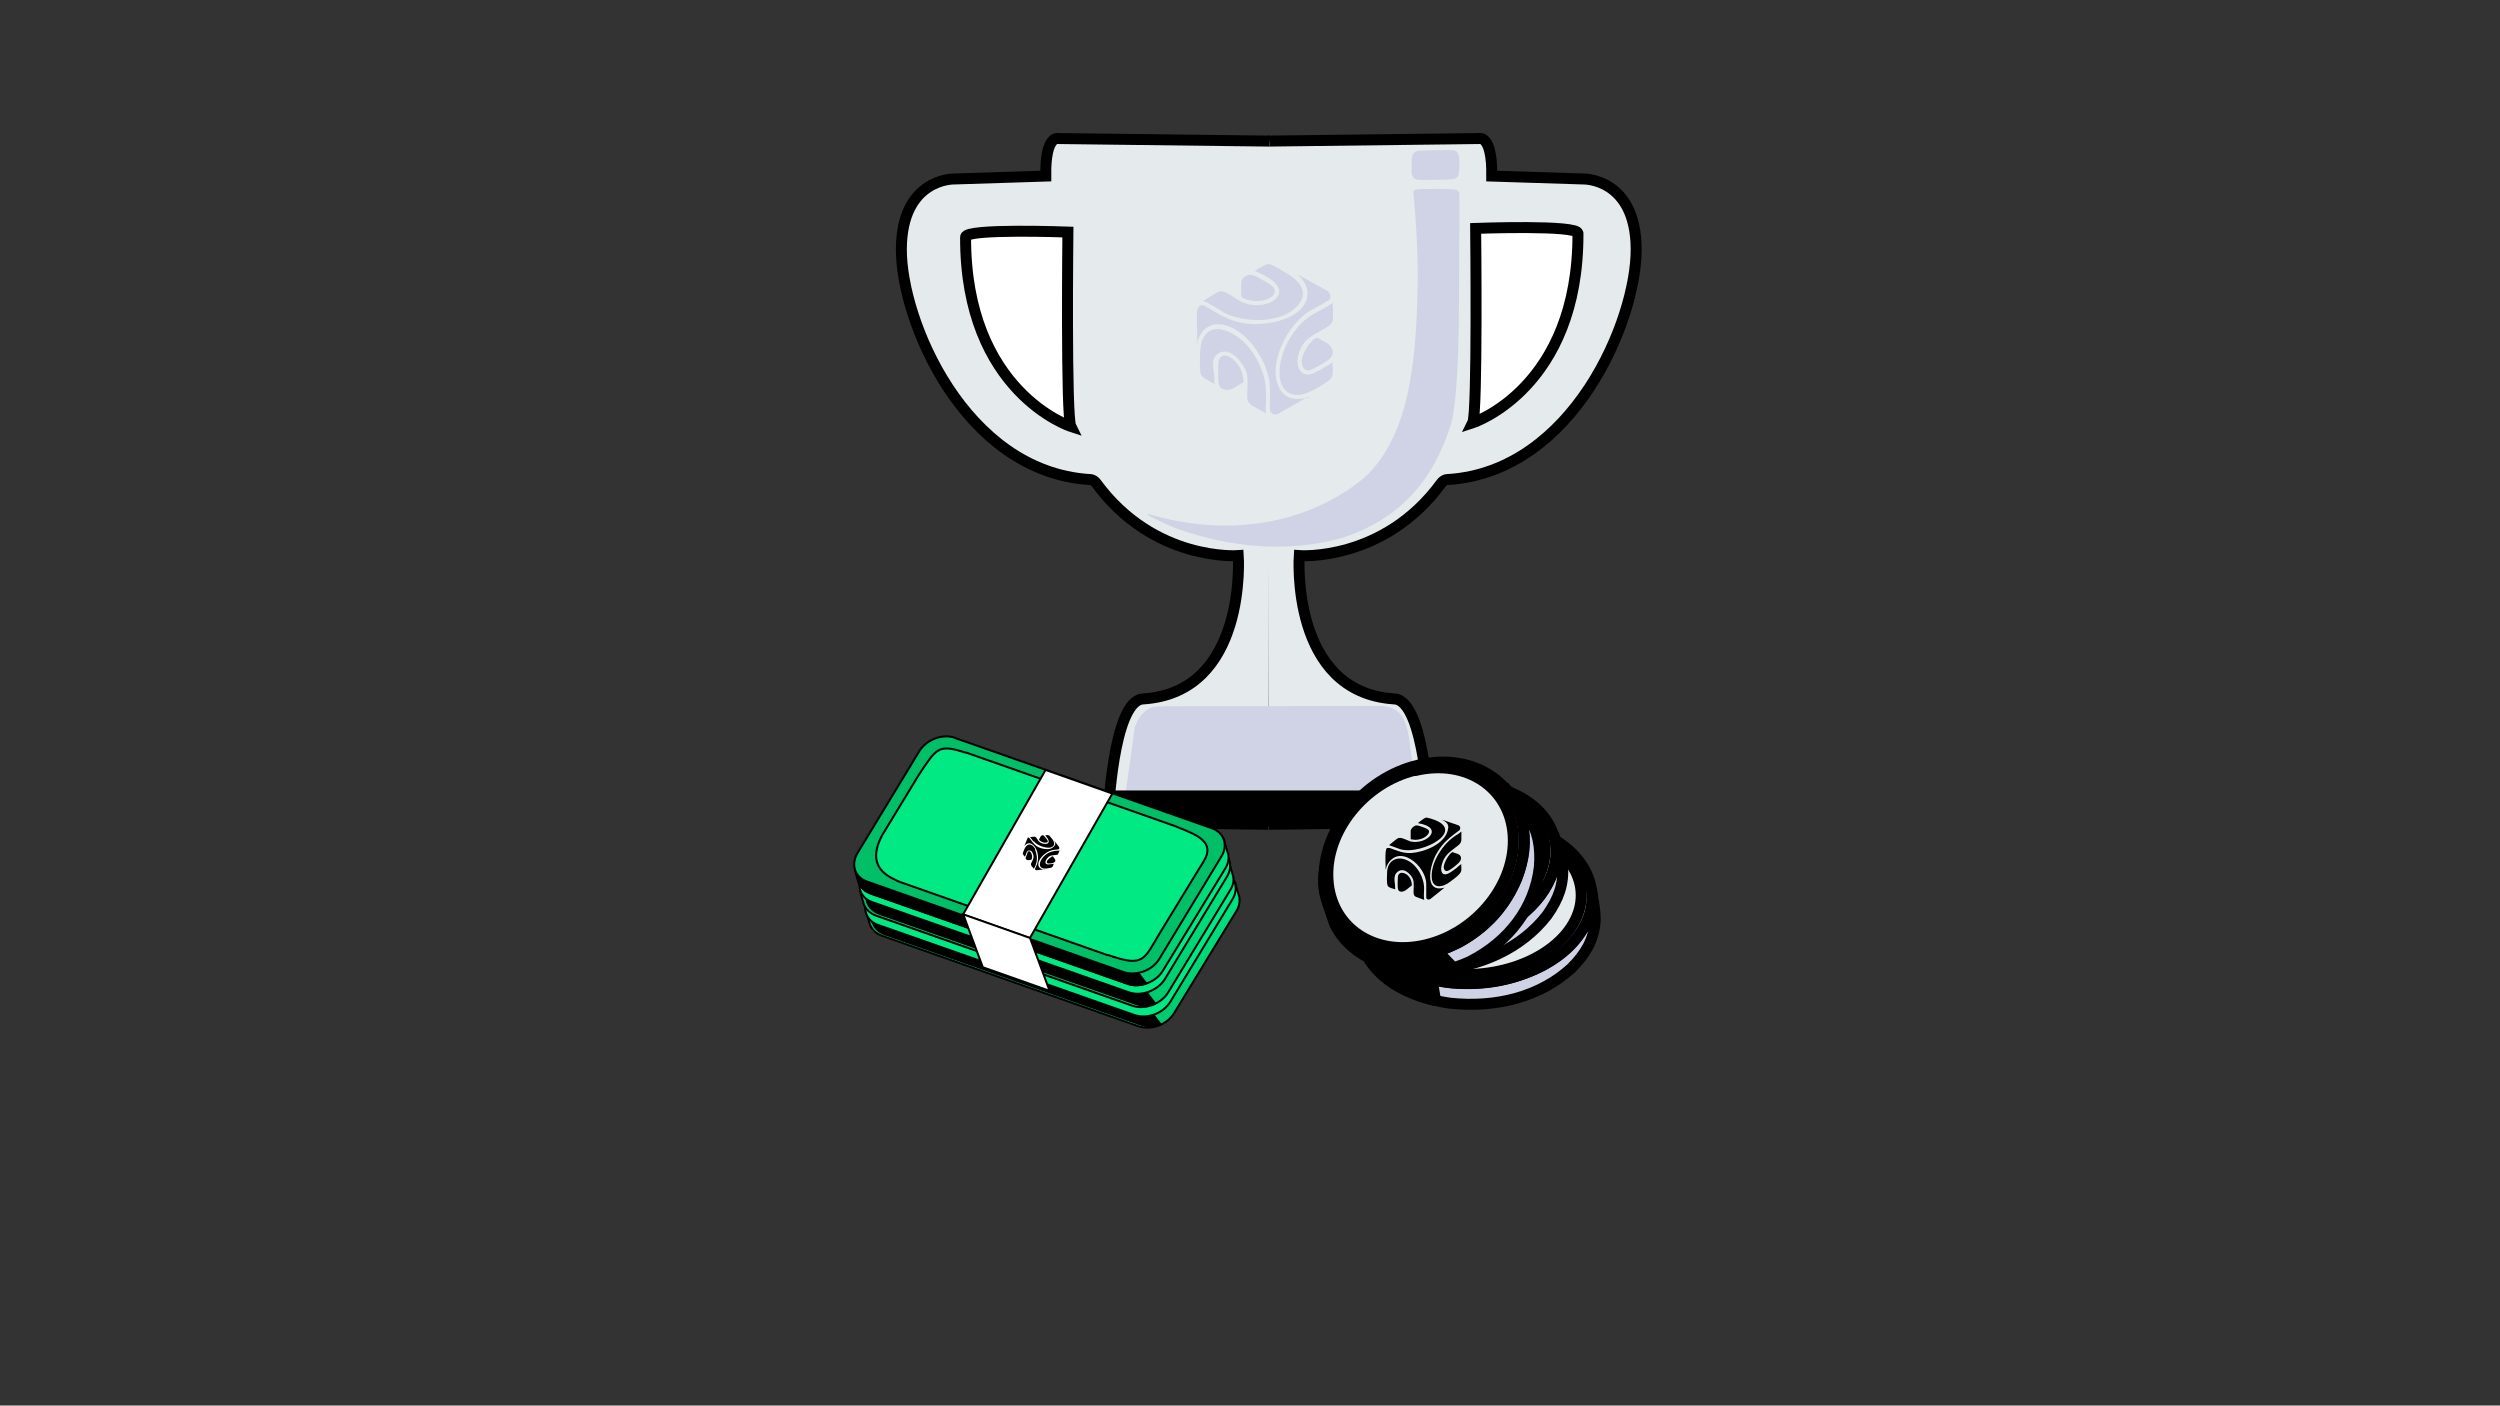 <?xml version="1.0" encoding="UTF-8"?>
<svg id="Layer_1" xmlns="http://www.w3.org/2000/svg" version="1.1" xmlns:xlink="http://www.w3.org/1999/xlink" viewBox="0 0 1366 768">
  <rect x="0" y="0" width="1366" height="768" fill="#333333" stroke="none"/>
  <!-- Generator: Adobe Illustrator 29.1.0, SVG Export Plug-In . SVG Version: 2.1.0 Build 142)  -->
  <defs>
    <style>
      .st0, .st1, .st2, .st3, .st4, .st5, .st6, .st7, .st8, .st9, .st10, .st11, .st12, .st13, .st14, .st15, .st16, .st17 {
        stroke: #000;
      }

      .st0, .st1, .st3, .st4, .st5, .st7, .st8, .st10, .st14 {
        stroke-width: 1.1px;
      }

      .st0, .st1, .st3, .st7, .st8, .st9, .st10, .st12, .st14, .st15, .st17 {
        fill-rule: evenodd;
      }

      .st0, .st1, .st3, .st8, .st9, .st12 {
        stroke-linejoin: bevel;
      }

      .st1 {
        fill: url(#linear-gradient);
      }

      .st2, .st6, .st11, .st13, .st16 {
        stroke-miterlimit: 10;
      }

      .st2, .st16 {
        fill: none;
      }

      .st3 {
        fill: url(#linear-gradient2);
      }

      .st4 {
        fill: url(#linear-gradient3);
      }

      .st5 {
        fill: url(#radial-gradient);
      }

      .st5, .st7, .st10, .st14 {
        stroke-linejoin: round;
      }

      .st18, .st19, .st20, .st12, .st17 {
        fill: #cfd3e5;
      }

      .st6 {
        stroke-width: 2px;
      }

      .st7 {
        fill: #00e983;
      }

      .st8 {
        fill: url(#linear-gradient1);
      }

      .st9, .st11, .st12, .st13, .st15, .st17 {
        stroke-width: 6px;
      }

      .st21 {
        fill: #feba09;
      }

      .st19 {
        isolation: isolate;
        opacity: .5;
      }

      .st20, .st22 {
        display: none;
      }

      .st11, .st15 {
        fill: #e5eaec;
      }

      .st13 {
        fill: #fff;
      }

      .st23 {
        fill: #38a0fb;
      }

      .st14 {
        fill: #00bf66;
      }

      .st16 {
        stroke-width: 5px;
      }

      .st24 {
        fill: #fdbe0a;
      }
    </style>
    <linearGradient id="linear-gradient" x1="557.2" y1="-305.3" x2="655.9" y2="-229.8" gradientTransform="translate(0 206) scale(1 -1)" gradientUnits="userSpaceOnUse">
      <stop offset="0" stop-color="#00bf66"/>
      <stop offset="1" stop-color="#00e983"/>
    </linearGradient>
    <linearGradient id="linear-gradient1" x1="554.1" y1="-294" x2="652.7" y2="-218.4" gradientTransform="translate(0 206) scale(1 -1)" gradientUnits="userSpaceOnUse">
      <stop offset="0" stop-color="#00bf66"/>
      <stop offset="1" stop-color="#00e983"/>
    </linearGradient>
    <linearGradient id="linear-gradient2" x1="551.4" y1="-281.9" x2="649.9" y2="-206.5" gradientTransform="translate(0 206) scale(1 -1)" gradientUnits="userSpaceOnUse">
      <stop offset="0" stop-color="#00bf66"/>
      <stop offset="1" stop-color="#00e983"/>
    </linearGradient>
    <radialGradient id="radial-gradient" cx="567" cy="464.6" fx="553.8" fy="505.9" r="43.5" gradientTransform="translate(0 2)" gradientUnits="userSpaceOnUse">
      <stop offset="0" stop-color="#fff"/>
      <stop offset="1" stop-color="#fff"/>
    </radialGradient>
    <linearGradient id="linear-gradient3" x1="549.7" y1="517.4" x2="556" y2="567.6" gradientTransform="translate(0 2)" gradientUnits="userSpaceOnUse">
      <stop offset="0" stop-color="#fff"/>
      <stop offset="1" stop-color="#fff"/>
    </linearGradient>
  </defs>
  <g>
    <path class="st19" d="M613.3,119.5h1.2c1.9.6,2.7,1.6,4,3.1.2,1.2.3,2.5.3,3.8v78.9c-.6,14.6,3.8,28,13.4,39.2,1.8,2.2,2.8,4,3,5.4-.3,2.3-.7,3.2-2.4,4.7-2.2.7-3.3.8-5.4-.2-11-8.6-17.3-24.2-19.2-37.6-.4-4.1-.2-8.2-.2-12.2v-80.1c.6-2.9,2.5-4.9,5.5-4.9h-.2,0Z"/>
    <path class="st24" d="M763,388.1c6.8,5.7,6.7,14.9,7.9,23,1.2,9.1,2.4,18.1,4,27.1,0,1.9-.2,3.8-.5,5.8h-14.2c-1.6-9.5-1.2-7.9-1.8-14.3s-1.3-12.7-2.3-19.1c-1-7.5-2.3-15.1-5.4-22-.3-.7-.4-1.4-.4-2.1,4.8-.8,8.4-1,12.6,1.6h.1Z"/>
    <path class="st21" d="M684.7,303.3h19.7v13.1c-.2-.7-.4-1.5-.5-2.2h-18.1c-.4.7-.7,1.4-1.1,2.2v-13.1h0Z"/>
    <path class="st2" d="M907,205.2"/>
    <path class="st11" d="M692.7,77.1l115.3-1.4s7.4-2.6,7.1,20.5l50.2,1.6s28.5-.5,28.7,38.3c.2,38.8-34.3,121.4-102.6,125.9,0,0-2.2-.3-3.9,2-31.5,43.1-77.6,39.6-77.6,39.6,0,0-5.2,74.8,52.1,78.3,16.5,1,19,64.4,19,64.4l-1,3-86.6,1.1"/>
    <path class="st11" d="M693.8,77.1l-115.3-1.4s-7.4-2.6-7.1,20.5l-50.2,1.6s-28.5-.5-28.7,38.3c-.2,38.8,34.3,121.4,102.6,125.9,0,0,2.2-.3,3.9,2,31.5,43.1,77.6,39.6,77.6,39.6,0,0,5.2,74.8-52.1,78.3-16.5,1-19,64.4-19,64.4l1,3,86.6,1.1"/>
    <path class="st18" d="M635.5,385.9c39.5,0,79.1-.1,118.6-.2,3.8,0,7.1,1.1,10.1,3.5.3.3.6.7.8,1,.3.3.6.6.9,1,3.8,5.9,4,13,5,19.7,1.5,11.3,3,22.3,4.7,33.7h-162.1c2.2-15.7,4.4-31.7,6.6-47.6,2.4-5.3,3.8-7.8,8.8-10.4,2.2-.7,4.3-.6,6.7-.6h0Z"/>
    <path class="st13" d="M804.7,231s57.8-18.8,57.5-103.5c0-4.8-55.9-2.7-55.9-2.7,0,0,1.1,100.8-1.6,106.2Z"/>
    <path class="st13" d="M585.1,233s-57.8-18.8-57.5-103.5c0-4.8,55.9-2.7,55.9-2.7,0,0-1.1,100.8,1.6,106.2Z"/>
    <path class="st18" d="M628,281c-4.8-.9,10.4,6.2,16.3,8.3,28.3,9.8,59,12.8,88.4,4.8,36.2-11.5,52.6-36.6,60.8-64.7,4.8-26.8,3.4-72.3,3.9-105.2v-17.8c0-1.6-.9-2.7-2.5-2.8-5.4-.6-11.9-.3-17.4-.3-1.8.2-5.6-.4-5.2,2.3,1.3,13.8,2.4,29.6,2.4,47.7-.8,35.6-2.2,83.7-29.7,108.1-33.9,27.6-78.6,31.1-116.8,19.6h-.2Z"/>
    <path class="st16" d="M881.2,312.2"/>
    <path class="st18" d="M796.4,96.7c1.2-1.9.9-5.5,1-8,0-2,0-4-1.2-5.5-1.3-1.4-3.5-1.1-5.4-1.2-4.3,0-10.1.2-14.4.3-2.3,0-4.4.7-4.8,3.4-.3,1.9-.3,4.6-.3,6.7s0,3,.8,4.3c1,2,4.2,1.6,7,1.6s7.1,0,10.5-.2c2.5,0,5.8,0,6.6-1.5h.2Z"/>
    <g>
      <rect class="st20" x="565.4" y="138.6" width="212" height="212"/>
      <path class="st18" d="M714.2,217.1l-16.1,9.1c-1.6.7-3.3,0-4.1-1.5-.5-5.8.5-11.8-.6-17.6-1.9-9.6-8.5-20.3-16.6-25.9s-17.9-6.3-22,3.9l-.9,2.9c0-.6,0-1.3.2-1.9.2-5.2-.4-10.9,0-16.1.2-2,1.4-3.7,3.6-3.2,7.2,4.1,13.4,8.5,21.9,9.8,10.1,1.6,27.9-.8,33.4-10.8,3.3-6.2.5-12.3-4.6-16.2l17,9.4c1,1,1.7,2.1,1.5,3.6s-.9,1.4-1.7,1.9c-3.9,2.5-8.3,4.3-12,7.1-8.6,6.6-15.8,19.4-16.2,30.3-.3,9,3.9,17.3,14,16s2.2-.6,3.3-.8h-.1Z"/>
      <path class="st18" d="M728.3,174.9c-.2,1.4-1.6,2.7-2.7,3.5-7.2,4.6-13.3,5.8-16.1,15.1-1.9,6.5,1.1,13.8,8.8,10.2,2.5-1.2,5.8-3.2,8.3-4.7s.8-.7,1.2-1c.8-.6.3.4.3.8,0,4.5,1.2,7-3,9.8s-10.1,6.3-14,7c-7.2,1.3-11.5-3.5-11.9-10.4-.7-11.2,6.1-24.3,14.8-31.1,3.9-3.1,8.6-4.9,12.7-7.6s1.1-.7,1.5-1.4c.5,0,0,.3,0,.4,0,2.6.4,7.3,0,9.6v-.2h.1Z"/>
      <path class="st18" d="M677.9,185.2c7.2,6.2,13.1,17.1,13.7,26.6s-.3,8.6,0,12.7.2.9.3,1.4l-7.5-4.1c-1.2-.7-2.6-2.1-2.8-3.6-.5-4.4.7-9.8-.4-14.2s-7.9-14.1-14.3-11.5-3.4,9.8-3.4,13.9-.2,1-.2,1.6.4,1.2.3,1.9c-2.5-2-7.5-3-7.8-6.7s-.3-12.6.6-15.8c3.3-11.6,14.5-7.9,21.4-2v-.2h.1Z"/>
      <path class="st18" d="M668.1,170.3c-3.6-2-7-4.5-10.8-6,2.2-1,4.2-2.5,6.4-3.7s2.4-1.5,3.9-1.4c2.6.1,8.7,4.9,11.6,6.1,4.7,2.1,11.7,2,16.1-.7s4.7-6.2,1.9-9.5-9-5.9-11-6.8-.4-.1-.6,0c0-.2.3-.3.4-.5,1.1-.8,5.2-3.2,6.4-3.4s1.1-.1,1.5,0c1.4.2,7.6,4,9.3,5,6.5,4,12.4,10,5.9,17.5-8.9,10.3-29.9,9.6-41,3.6v-.2h0Z"/>
      <path class="st18" d="M716.5,186.6c.9-.9,1.8-1.6,3-2.1h.3c1.7,1.1,3.7,2,5.4,3.1,3.6,2.4,4.2,6.5.5,9.1s-8.8,5.3-10.3,5.6c-3.4.5-4.4-3-4.1-5.7s2.7-7.5,5.3-9.9h-.1Z"/>
      <path class="st18" d="M673.5,196.1c3.6,2.9,6.2,8.1,5.9,12.8-2.8,1.3-6.2,4.6-9.5,4.1s-3.8-2.1-4.1-4-.3-9.4,0-11.2.3-1,.4-1.3c1.4-3.5,5.1-2.2,7.3-.4h0Z"/>
      <path class="st18" d="M682.8,150.2c1.3-.1,2.1.2,3.3.7,1.8.9,8.1,4.4,9.3,5.7,2,2,1.1,4.4-1,5.8-3.5,2.4-9.1,2.6-13,1.3s-2.7-1.2-2.9-1.5,0-.3-.2-.5c-.2-1.3-.2-6.5,0-7.7.4-2,2.4-3.7,4.4-3.8h.1Z"/>
    </g>
    <polygon class="st6" points="607.8 432.9 779.8 432.9 780.8 447.4 779.8 450.6 607.8 450.6 606.8 447.4 607.8 432.9"/>
  </g>
  <g>
    <path class="st1" d="M529.6,433.2l140.5,49.3c3.4,1.2,3.9-2.8,4.9,0,0,.5,2,7.4,2.2,7.7.3,2.3,0,5.2-1.7,7.7l-34,55.7c-3.7,6.2-12.4,9.5-19.3,7.2l-140.3-49.5c-3.2-1.2-5.3-3.2-6.5-5.9-.2-.5-2-6.9-2-7.4-.5-2.5,3-2.8,4.7-5.5l32.6-52.5c3.9-6.2,12.4-9.5,19.1-7.2v.3h0Z"/>
    <path class="st10" d="M531.4,432.2l7.9,2.7,94.9,124.9c-3.4,1.2-7,1.4-10.4.2l-140.3-49.5c-3.2-1.2-5.3-3.2-6.5-5.9-.2-.5-2-6.9-2-7.4-.5-2.5,3-2.8,4.7-5.5l32.6-52.5c3.9-6.2,12.4-9.4,19.1-7.2l.2.2h-.1,0Z"/>
    <path class="st7" d="M527.7,426.7l140.3,49.3c6.9,2.3,9.2,9.4,5.3,15.6l-33.9,55.9c-3.9,6.2-12.4,9.4-19.3,7.2l-140.3-49.3c-6.7-2.3-9-9.4-5.3-15.6l33.9-55.9c3.9-6.2,12.6-9.5,19.3-7.2h0Z"/>
    <path class="st8" d="M526.4,421.8l140.3,49.3c3.4,1.2,4-2.8,4.9,0,.2.5,2,7.4,2.2,7.7.5,2.3,0,5.2-1.7,7.7l-33.9,55.9c-3.9,6.2-12.6,9.4-19.3,7.2l-140.3-49.3c-3.2-1.2-5.5-3.4-6.5-5.9-.2-.5-2-6.9-2.2-7.4-.5-2.5,3-2.8,4.7-5.5l32.6-52.5c3.9-6.2,12.6-9.5,19.3-7.2h0Z"/>
    <path class="st10" d="M528.4,420.8l7.7,2.7,95.1,124.9c-3.4,1.2-7,1.4-10.4.2l-140.3-49.3c-3.2-1.2-5.5-3.4-6.5-5.9-.2-.5-2-6.9-2.2-7.4-.5-2.5,3-2.8,4.7-5.5l32.6-52.5c3.9-6.2,12.6-9.4,19.3-7.2h.2-.1,0Z"/>
    <path class="st7" d="M524.7,414.3l140.3,49.3c6.7,2.3,9.2,9.4,5.3,15.6l-33.9,55.9c-3.9,6.2-12.6,9.4-19.3,7.2l-140.3-49.3c-6.9-2.3-9.2-9.4-5.3-15.6l33.9-55.9c3.9-6.2,12.6-9.5,19.3-7.2h0Z"/>
    <path class="st3" d="M523.7,409.8l140.3,49.3c3.4,1.2,3.9-2.8,4.9,0,0,.5,2,7.4,2.2,7.7.5,2.3,0,5.2-1.7,7.9l-34,55.7c-3.7,6.2-12.4,9.5-19.3,7.2l-140.3-49.3c-3.2-1.2-5.3-3.2-6.5-5.9-.2-.5-2-6.9-2-7.4-.5-2.5,3-2.8,4.7-5.5l32.6-52.5c3.9-6.2,12.4-9.5,19.3-7.2h0Z"/>
    <path class="st10" d="M523.7,409.8l7.7,2.7,94.9,124.9c-3.4,1.2-7,1.4-10.4,0l-140.3-49.3c-3.2-1.2-5.3-3.2-6.5-5.9-.2-.5-2-6.9-2-7.4-.5-2.5,3-2.8,4.7-5.5l32.6-52.5c3.9-6.2,12.4-9.4,19.3-7.2l.2.2h-.1,0Z"/>
    <path class="st14" d="M521.7,403.2l140.3,49.3c6.9,2.3,9.2,9.4,5.3,15.6l-33.9,55.9c-3.7,6.2-12.4,9.4-19.3,7.2l-140.3-49.5c-6.7-2.3-9-9.2-5.3-15.5l33.9-55.9c3.9-6.2,12.6-9.5,19.3-7.2h0Z"/>
    <path class="st7" d="M527.9,411.2l113.9,40.1s1.5.5,1.7.7c10.7,4.2,20.8,8.2,14.1,18.8-.7,1.2-1.8,3-2.3,3.7l-21.8,35.7c-8.4,14.1-8.7,18.3-27.2,11.9-.5-.2-.7-.2-1.4-.3l-113.2-39.9c-1-.3-2-.9-3-1.4-10.5-4.8-12.7-12.8-6.7-24.1,0-.2.2-.3.3-.5l19.8-32.6h0c9.7-14.6,10.7-16.8,25-12.2,0,0,.9.3.9.2h0Z"/>
    <path class="st5" d="M571.3,420.7l36.5,12.9-45.1,79-36.5-12.9,45.1-79h0Z"/>
    <path class="st4" d="M537,528.5l36.5,12.9-10.7-28.9-36.5-12.9,10.7,28.9h0Z"/>
    <g>
      <rect class="st22" x="557.7" y="454.6" width="22" height="22" transform="translate(-80.3 810.5) rotate(-67.3)"/>
      <path d="M570.9,475l-4.5.5c-.5,0-.9-.3-.9-.7.5-1.4,1.4-2.7,1.5-4.2.5-2.3,0-5.5-1.4-7.6s-3.5-3.2-5.5-1.2l-.5.5s0-.3.2-.3c.5-1.2,1-2.5,1.5-3.7s.7-.7,1.2-.3c1.4,1.7,2.3,3.2,4,4.4s6.5,2.5,8.7.7,1.4-2.8.5-4.2l3,3.9c0,.3.2.7,0,1s-.3.2-.5.3c-1.2.2-2.3.2-3.5.5-2.7.7-5.5,3-6.7,5.3s-.9,4.4,1.7,5.1.5,0,.9,0h.3,0Z"/>
      <path d="M578.3,466.6c-.2.3-.7.5-1,.5-2.2.3-3.7,0-5.2,2s-1,3.4,1,3.2,1.7-.2,2.3-.3.3,0,.3,0c.2,0,0,0,0,.2-.5,1-.3,1.7-1.7,2s-3,.5-3.9.3c-1.8-.3-2.3-1.8-1.7-3.5.9-2.7,3.7-5.1,6.4-5.7,2.7-.7,2.5-.3,3.7-.5s.3,0,.5-.2h0c-.2.7-.7,1.7-1,2.2l.2-.2h0Z"/>
      <path d="M565.5,464.1c1,2.2,1.4,5.2.7,7.6s-.9,2-1.2,2.8,0,.2,0,.3l-1.4-1.7c-.2-.3-.3-.7-.3-1,.3-1,1.2-2.2,1.4-3.4s-.5-4-2.2-4-1.7,1.8-2.2,2.8,0,.2-.2.3,0,.3,0,.5c-.3-.7-1.5-1.4-1.2-2.3s1.2-3,1.7-3.5c1.8-2.3,4.2-.5,5.2,1.7l-.3-.2h0Z"/>
      <path d="M564.6,459.7c-.7-.9-1.2-1.7-1.8-2.3.7,0,1.2-.2,1.8-.2h1c.7.3,1.5,2,2,2.5.9,1,2.5,1.5,3.9,1.4s1.7-1,1.4-2-1.5-2.2-1.8-2.7,0,0,0,0h0c.3,0,1.5-.2,1.8,0s.3,0,.3,0c.3.2,1.4,1.7,1.7,2,1.2,1.5,1.8,3.5-.3,4.5s-7.9-.7-9.7-3.2h-.2,0Z"/>
      <path d="M574.4,468.1c.3,0,.5-.2.9-.2h0c.3.5.7.9,1,1.4.7.9.3,1.8-.9,2.2s-2.5.3-2.8.3c-.9-.2-.7-1.2-.3-1.7s1.4-1.5,2.2-1.8v-.2h0Z"/>
      <path d="M563.5,466.3c.5,1,.7,2.5,0,3.5-.9,0-1.8.5-2.5,0s-.7-.9-.5-1.4.9-2.2,1-2.7,0-.2.2-.3c.7-.7,1.4,0,1.7.7l.2.2h0Z"/>
      <path d="M570,456.5c.3,0,.5.2.7.5.3.3,1.5,1.8,1.7,2.2.3.7,0,1.2-.9,1.2-1,.2-2.3-.3-3.2-1s-.5-.5-.5-.7,0,0,0,0c0-.3.7-1.5.9-1.8.3-.3.9-.7,1.4-.5v.2h0Z"/>
    </g>
  </g>
  <g>
    <g>
      <path class="st12" d="M869.6,485.9c.9,6.2,2.2,11.7,2,17.8-1,10.1-5.1,17.4-13,25.3-16.5,15.2-40.5,22-66.7,19.1-22.9-3.4-41.6-13.7-48-32.5l-.6-2.2-1.7-11.3.6,2.2c6.5,19.7,26.7,30,51,32.8,18.9,1.5,34.7-1.8,50.2-9.8,10.6-6,17.5-12.2,22.6-21.9,2.5-5.4,3.6-9.2,3.7-15.1v-2.2l-.2-2.2h0Z"/>
      <path class="st9" d="M784.3,546.7c-18.9-4.6-34.8-14.8-40.3-31.1l-.6-2.2-1.7-11.3.6,2.2c5.5,16.7,21,26.6,40.2,30.9l1.9,11.6h-.1Z"/>
      <path class="st17" d="M835.8,452.7c31.4,10.3,43.2,36.7,26.4,58.9-16.7,22.3-55.7,31.9-87.1,21.6-31.4-10.2-43.2-36.7-26.4-58.8,16.8-22.2,55.9-31.9,87.2-21.5h-.1q0-.1,0-.1Z"/>
      <path class="st15" d="M832.4,454.2c29.1,9.5,40,34,24.6,54.5-15.5,20.6-51.8,29.6-80.8,19.9-29.1-9.5-40-34-24.4-54.5,15.5-20.6,51.7-29.5,80.7-20.1h-.1c0,.1,0,.1,0,.1h0Z"/>
      <g>
        <path class="st22" d="M845.9,483.6c-6.9,8.1-24.9,29.1-31,36.3-10.8-3.9-31.6-11.2-43.6-15.4-3.9-1.4-6.4-2.3-6.4-2.3,0,0,1.9-2.3,4.8-5.7,6.1-7.2,21.5-25,26.1-30.5.2,0,.4.1.7.2,12.2,4.3,36.5,12.9,49.3,17.3h0Z"/>
        <path d="M794.7,511.1c-1.4-.1-2.2-.9-1.5-1.8,1.4-1.9,3.3-3.6,4.7-5.5,6.2-7.6.9-24.9-12.9-18.5-.5.2-1.5,1.1-1.8,1.2.9-1.1,2.1-2.6,3-3.8,1.2-1.5,2.7-3.4,4.3-4.5.4-.2.7-.4.9-.3.4,0,.9.4,1.4.9,2.5,3,4.6,5.9,8.6,8.1,6,3,20,6.3,26.6.2,2-1.6.9-3.5-.2-5.4,1.2,1.3,6,6.9,6.2,7.2.6,1.3-.6,2.4-2.2,2.3-5.9.2-11.4.4-17,2.6-7.3,2.2-22.5,13-9.5,16.7"/>
        <path d="M821.9,505.5c-1.3,1.7-1.8,3.1-4.2,3.6-2.2.4-4.6.4-6.9.6-5.8.4-11.6-1.8-7.9-6.9,4.9-6.5,17.5-10.9,27.1-10.5,1,.1,2.3,0,3.4-.1.1,0,0,.2-.2.4-.7.9-1.5,1.8-2.2,2.7-.7,1-2.1,1.7-3.5,1.7-5.6.5-9.6-.2-14.5,3-3.6,2.2-5.7,6,1.4,6s4.2,0,6.3-.3"/>
        <path d="M791.3,509.8c-.1-.2-2.3-2.6-2.9-3.4-1-1.3,0-2.4,1.2-3.6,1.8-2,3.8-3.9,3.7-6.3,0-2.6-1.2-5.8-5.2-5.6-2.2,0-3.8,1.5-4.7,3-.6,1-1.4,2.2-2.2,3-.2.2.2-.2.1-.1-.1,0-.3.6-.5.7-.8-1-2.4-2.2-2.4-3.4.6-1.9,2.8-3.8,4.2-5.5,4.5-5.2,11.4-4.4,14.5,1,2.8,4.6,1.8,11.9-2.6,16.4-1.1,1.4-2.1,2.2-3.1,3.4"/>
        <path d="M797.3,482c-1.3-1.4-2.5-3.1-3.9-4.6,1.7-.2,3.4-.2,5.4-.4,1.4-.2,2.5.2,3.4,1.1s2.2,2.8,3,3.8c6.7,6,21.3,3.9,10.1-5.4-.2-.1.4-.1.8-.2.4,0,1,0,1.7-.1,1.4,0,3.1-.3,3.9.6,17.8,16.9-15.7,14.1-24.2,5.3h-.1c0-.1,0,0,0,0Z"/>
        <path d="M819.2,498.4c.8-.2,1.6-.2,2.4-.2h.1c.5.9,1.5,1.6,2,2.4,1.3,1.7.1,3.6-3,3.9s-6.9.5-7.9.2c-2.2-.4-1.5-2.2-.4-3.2s4.1-2.6,6.5-3h.2c0-.1,0-.1,0-.1h0Z"/>
        <path d="M791.4,493.8c1,2,.6,4.6-1.2,6.5-2,0-5.2.6-6.9-.2s-1.4-1.6-1-2.5,3.2-3.9,4-4.6.4-.4.6-.5c2-1.2,3.6.1,4.3,1.4h.1Z"/>
        <path d="M813,476.7c.7.2,1.2.5,1.6.9.7.7,3.1,3.4,3.3,4.2.5,1.3-.9,2-2.7,2.2-2.8.3-6-.7-7.8-2.1-1.4-1-1.2-1-1.2-1.2s0,0,.2-.2c.5-.6,2.3-2.6,2.8-3.2,1-.7,2.7-1.1,3.9-.7h0Z"/>
      </g>
    </g>
    <g>
      <path class="st12" d="M848.8,455.8c1.8,5.9,4.1,11.2,5,17.2.7,10.2-2.1,18-8.5,27.1-13.8,17.8-36.3,28.4-62.6,30-23.2.4-43.4-6.5-52.7-24l-.9-2-3.6-10.8.9,2c9.7,18.3,31.4,25.2,55.8,23.8,18.9-1.7,33.9-7.6,47.9-18.1,9.5-7.7,15.2-14.9,18.7-25.4,1.5-5.7,2-9.7,1.1-15.5l-.3-2.1-.7-2.1h0Z"/>
      <path class="st9" d="M774.8,530c-19.4-1.4-36.8-8.8-44.9-24l-.9-2-3.6-10.8.9,2c8.2,15.5,25.1,22.8,44.8,23.8l3.8,11.1h-.2Z"/>
      <path class="st17" d="M809.9,428.8c32.7,5,48.7,28.9,35.9,53.6-12.7,24.7-49.6,40.8-82.3,35.9-32.7-4.9-48.7-28.9-35.9-53.6s49.8-40.7,82.4-35.8h-.1Z"/>
      <path class="st15" d="M806.8,430.8c30.3,4.6,45.1,26.8,33.4,49.6-11.8,22.9-46.1,37.8-76.3,33.2-30.3-4.6-45.1-26.8-33.2-49.7,11.8-22.9,46.1-37.7,76.2-33.2h0c0,.1-.1.1-.1.1h0Z"/>
      <g>
        <path class="st22" d="M825,457.5c-5.4,9.1-19.7,32.8-24.5,41-11.3-2-33-5.8-45.6-7.9-4.1-.7-6.6-1.2-6.6-1.2,0,0,1.5-2.5,3.8-6.4,4.8-8.1,17-28.2,20.6-34.4.2,0,.4,0,.7.1,12.8,2.2,38.2,6.6,51.5,8.9h0Z"/>
        <path d="M779.1,493.2c-1.4.1-2.3-.5-1.7-1.5,1.1-2.1,2.6-4.1,3.7-6.3,4.8-8.5-3.3-24.7-15.9-16.1-.5.2-1.3,1.4-1.5,1.4.7-1.2,1.7-2.9,2.3-4.2,1-1.7,2.2-3.8,3.5-5.2.3-.3.6-.4.9-.5.4,0,1,.2,1.5.6,3,2.5,5.5,5.1,9.8,6.5,6.4,2,20.7,3,26.3-4.2,1.7-1.9.3-3.6-1.1-5.2,1.4,1,7,5.8,7.3,6,.8,1.2-.1,2.5-1.8,2.6-5.8,1.2-11.2,2.3-16.4,5.4-6.8,3.4-20.1,16.5-6.6,18.1"/>
        <path d="M805,483.1c-1,1.8-1.3,3.3-3.6,4.2-2.2.8-4.4,1.2-6.7,1.7-5.6,1.4-11.7.2-8.9-5.5,3.7-7.3,15.4-13.7,25-14.8,1,0,2.3-.4,3.3-.7.1,0,0,.2-.1.4-.6,1-1.2,2.1-1.7,3-.6,1.2-1.8,2-3.2,2.3-5.5,1.4-9.5,1.4-13.8,5.4-3.2,2.8-4.6,6.8,2.3,5.7,2.5-.4,4.1-.7,6.2-1.4"/>
        <path d="M775.5,492.5c-.1-.1-2.7-2.2-3.4-3-1.2-1.1-.4-2.4.6-3.7,1.5-2.3,3.1-4.4,2.6-6.9-.4-2.5-2.2-5.5-6.1-4.7-2.2.4-3.4,2.1-4.1,3.8-.4,1-1,2.4-1.6,3.3-.1.2.2-.3,0-.1,0,0-.2.7-.4.7-.9-.8-2.7-1.7-3-3,.2-2,2.1-4.2,3.3-6.1,3.5-5.8,10.5-6.3,14.5-1.5,3.4,4,3.8,11.4.2,16.6-.9,1.6-1.7,2.5-2.5,3.9"/>
        <path d="M776.8,464c-1.5-1.2-3-2.7-4.6-3.9,1.7-.6,3.3-.8,5.2-1.2,1.4-.4,2.5-.2,3.5.6,1.2.9,2.6,2.3,3.6,3.2,7.6,4.9,21.7.3,9-7-.2,0,.4-.2.7-.3.4-.1,1-.2,1.7-.4,1.3-.2,3-.9,3.9-.1,20.3,13.7-13.2,16.6-22.9,9.2h-.1c0-.1,0-.1,0-.1h0Z"/>
        <path d="M801.2,476.6c.7-.4,1.5-.5,2.3-.7h.1c.6.7,1.7,1.3,2.3,2,1.5,1.5.7,3.5-2.3,4.4s-6.7,1.6-7.7,1.5c-2.2,0-1.8-1.9-.9-3.1s3.7-3.2,5.9-4.1h.2,0Z"/>
        <path d="M773,476.7c1.4,1.7,1.4,4.4-.1,6.5-2,.4-5,1.5-6.8.9s-1.6-1.4-1.4-2.3c.2-1,2.5-4.4,3.1-5.2s.3-.5.5-.6c1.8-1.5,3.6-.5,4.5.6h.2Z"/>
        <path d="M791.4,456.2c.8.1,1.2.3,1.7.6.9.6,3.6,2.9,3.9,3.6.7,1.2-.6,2.1-2.3,2.6-2.8.8-6.1.2-8.1-.7-1.6-.8-1.4-.8-1.4-1s0,0,.1-.2c.4-.6,1.8-3,2.2-3.6.9-.9,2.5-1.5,3.8-1.4h0Z"/>
      </g>
    </g>
    <g>
      <path class="st12" d="M821.6,429.9c4.6,5,9.1,9.3,13,14.7,5.7,9.6,7.4,18.1,6.5,29.2-2.6,22.1-16.4,40.5-37.8,51.5-19.4,8.9-40,9.4-56.8-4l-1.8-1.6-8.5-9.1,1.8,1.6c17.5,14.1,39.3,12.8,59.4,2.6,15.2-8.5,24.9-19.6,31.4-34.8,4.1-10.9,5.3-19.9,3-31.2-1.6-6-3.3-10-7-15.3l-1.4-1.9-1.6-1.8h0Z"/>
      <path class="st0" d="M796.6,528.1c-17.1,5.7-35.6,4.9-50.2-6.8l-1.8-1.6-8.5-9.1,1.8,1.6c14.9,11.9,32.8,12.8,50.1,6.6l8.9,9.3h-.2Z"/>
      <path class="st17" d="M775,418c30.2-7.1,56,10.1,57.6,38.6,1.8,28.4-21.3,57.3-51.5,64.3-30.2,7.2-56-10.1-57.6-38.6s21.5-57.3,51.7-64.3h-.1Z"/>
      <path class="st15" d="M773.4,421c28-6.6,51.8,9.4,53.4,35.6,1.6,26.4-19.9,53.1-47.9,59.7-28,6.6-51.8-9.4-53.3-35.8-1.6-26.4,19.9-53,47.7-59.7h0v.2Z"/>
      <g>
        <path class="st22" d="M802.4,440.2v48.3c-10.6,2.2-30.9,6.5-42.6,8.9-3.8.8-6.2,1.3-6.2,1.3v-48.2c.2,0,.4,0,.7-.1,12-2.5,35.7-7.6,48.2-10.1h0Z"/>
        <path d="M781.6,491.2c-1,.6-2.2.4-2.3-.9-.1-2.4.1-4.9,0-7.4-.2-10-15.3-22.6-21.6-9.7-.2.4-.4,1.8-.6,2,0-1.4,0-3.4-.1-4.9,0-2-.1-4.4.4-6.2.1-.4.3-.7.5-.7.4-.1.9-.1,1.6,0,3.8,1.4,7.2,2.9,11.6,2.7,6.4-.4,19.1-4.7,20.2-13.6.4-2.5-1.5-3.6-3.6-4.7,1.7.6,8.9,3,9.3,3.2,1.3.8,1.1,2.5-.2,3.1-4.3,3.2-8.3,6.3-11.1,11.1-4.1,5.7-8.5,23.2,3.6,19.8"/>
        <path d="M798.4,472.1c0,2.2.6,3.7-.9,5.4-1.4,1.5-3.1,2.8-4.9,4.1-4.1,3.3-9.8,4.4-10.3-2-.6-8.3,6.1-18.8,13.6-23.4.9-.4,1.8-1.2,2.5-1.8.1,0,.1.1.1.4v3.6c.1,1.3-.5,2.6-1.5,3.3-3.9,3.3-7.4,4.8-9,10.1-1.3,3.8-.4,8.2,4.9,4.6,1.9-1.3,3.1-2.2,4.6-3.6"/>
        <path d="M778.2,491.7c-.2-.1-3.4-1.2-4.4-1.6-1.6-.7-1.5-2.2-1.4-3.8.1-2.7.4-5.4-1.3-7.6-1.7-2.3-4.6-4.6-7.5-2.3-1.6,1.2-1.8,3.3-1.6,5.1.2,1.2.3,2.6.3,3.7s0-.4,0-.2.1.7,0,.9c-1.2-.4-3.2-.7-4-1.8-.8-2-.4-4.9-.4-7.1,0-6.9,5.7-9.8,11.6-6.6,5,2.6,9,9.6,8.6,15.9,0,1.8-.2,3,0,4.7"/>
        <path d="M764.8,463.9c-1.9-.6-3.9-1.5-5.8-2.1,1.2-1.1,2.5-2,3.8-3.1,1-.9,2-1.1,3.3-.7,1.5.4,3.4,1.4,4.7,1.8,8.9,1.9,18.6-7.6,4.1-10-.2,0,.2-.4.5-.6.3-.2.7-.6,1.2-.9,1-.7,2.1-1.8,3.3-1.5,24.2,5.8-2.8,20.8-14.8,17.2h-.2Z"/>
        <path d="M791.9,467.1c.4-.6,1-1,1.6-1.5h.1c.9.4,2.1.6,3,1,2.1.9,2.3,3.1.3,5s-4.9,4-5.7,4.2c-1.9.7-2.5-1.2-2.3-2.6s1.5-4.4,3-6h.1Z"/>
        <path d="M768.1,477.5c2.1,1.2,3.4,3.7,3.3,6.3-1.5,1-3.5,3.3-5.3,3.4s-2.1-.7-2.3-1.8-.1-5.2,0-6.2,0-.6.1-.7c.7-2.1,2.8-1.8,4.1-1h.1,0Z"/>
        <path d="M773.2,451.1c.7-.1,1.2-.1,1.8,0,1,.3,4.6,1.5,5.2,2.1,1.2.9.6,2.2-.6,3.4-1.9,1.8-5,2.5-7.2,2.2s-1.6-.2-1.6-.4v-4.6c.3-1.2,1.4-2.3,2.5-2.6h0Z"/>
      </g>
    </g>
  </g>
  <path class="st23" d="M959.3,125.8"/>
</svg>